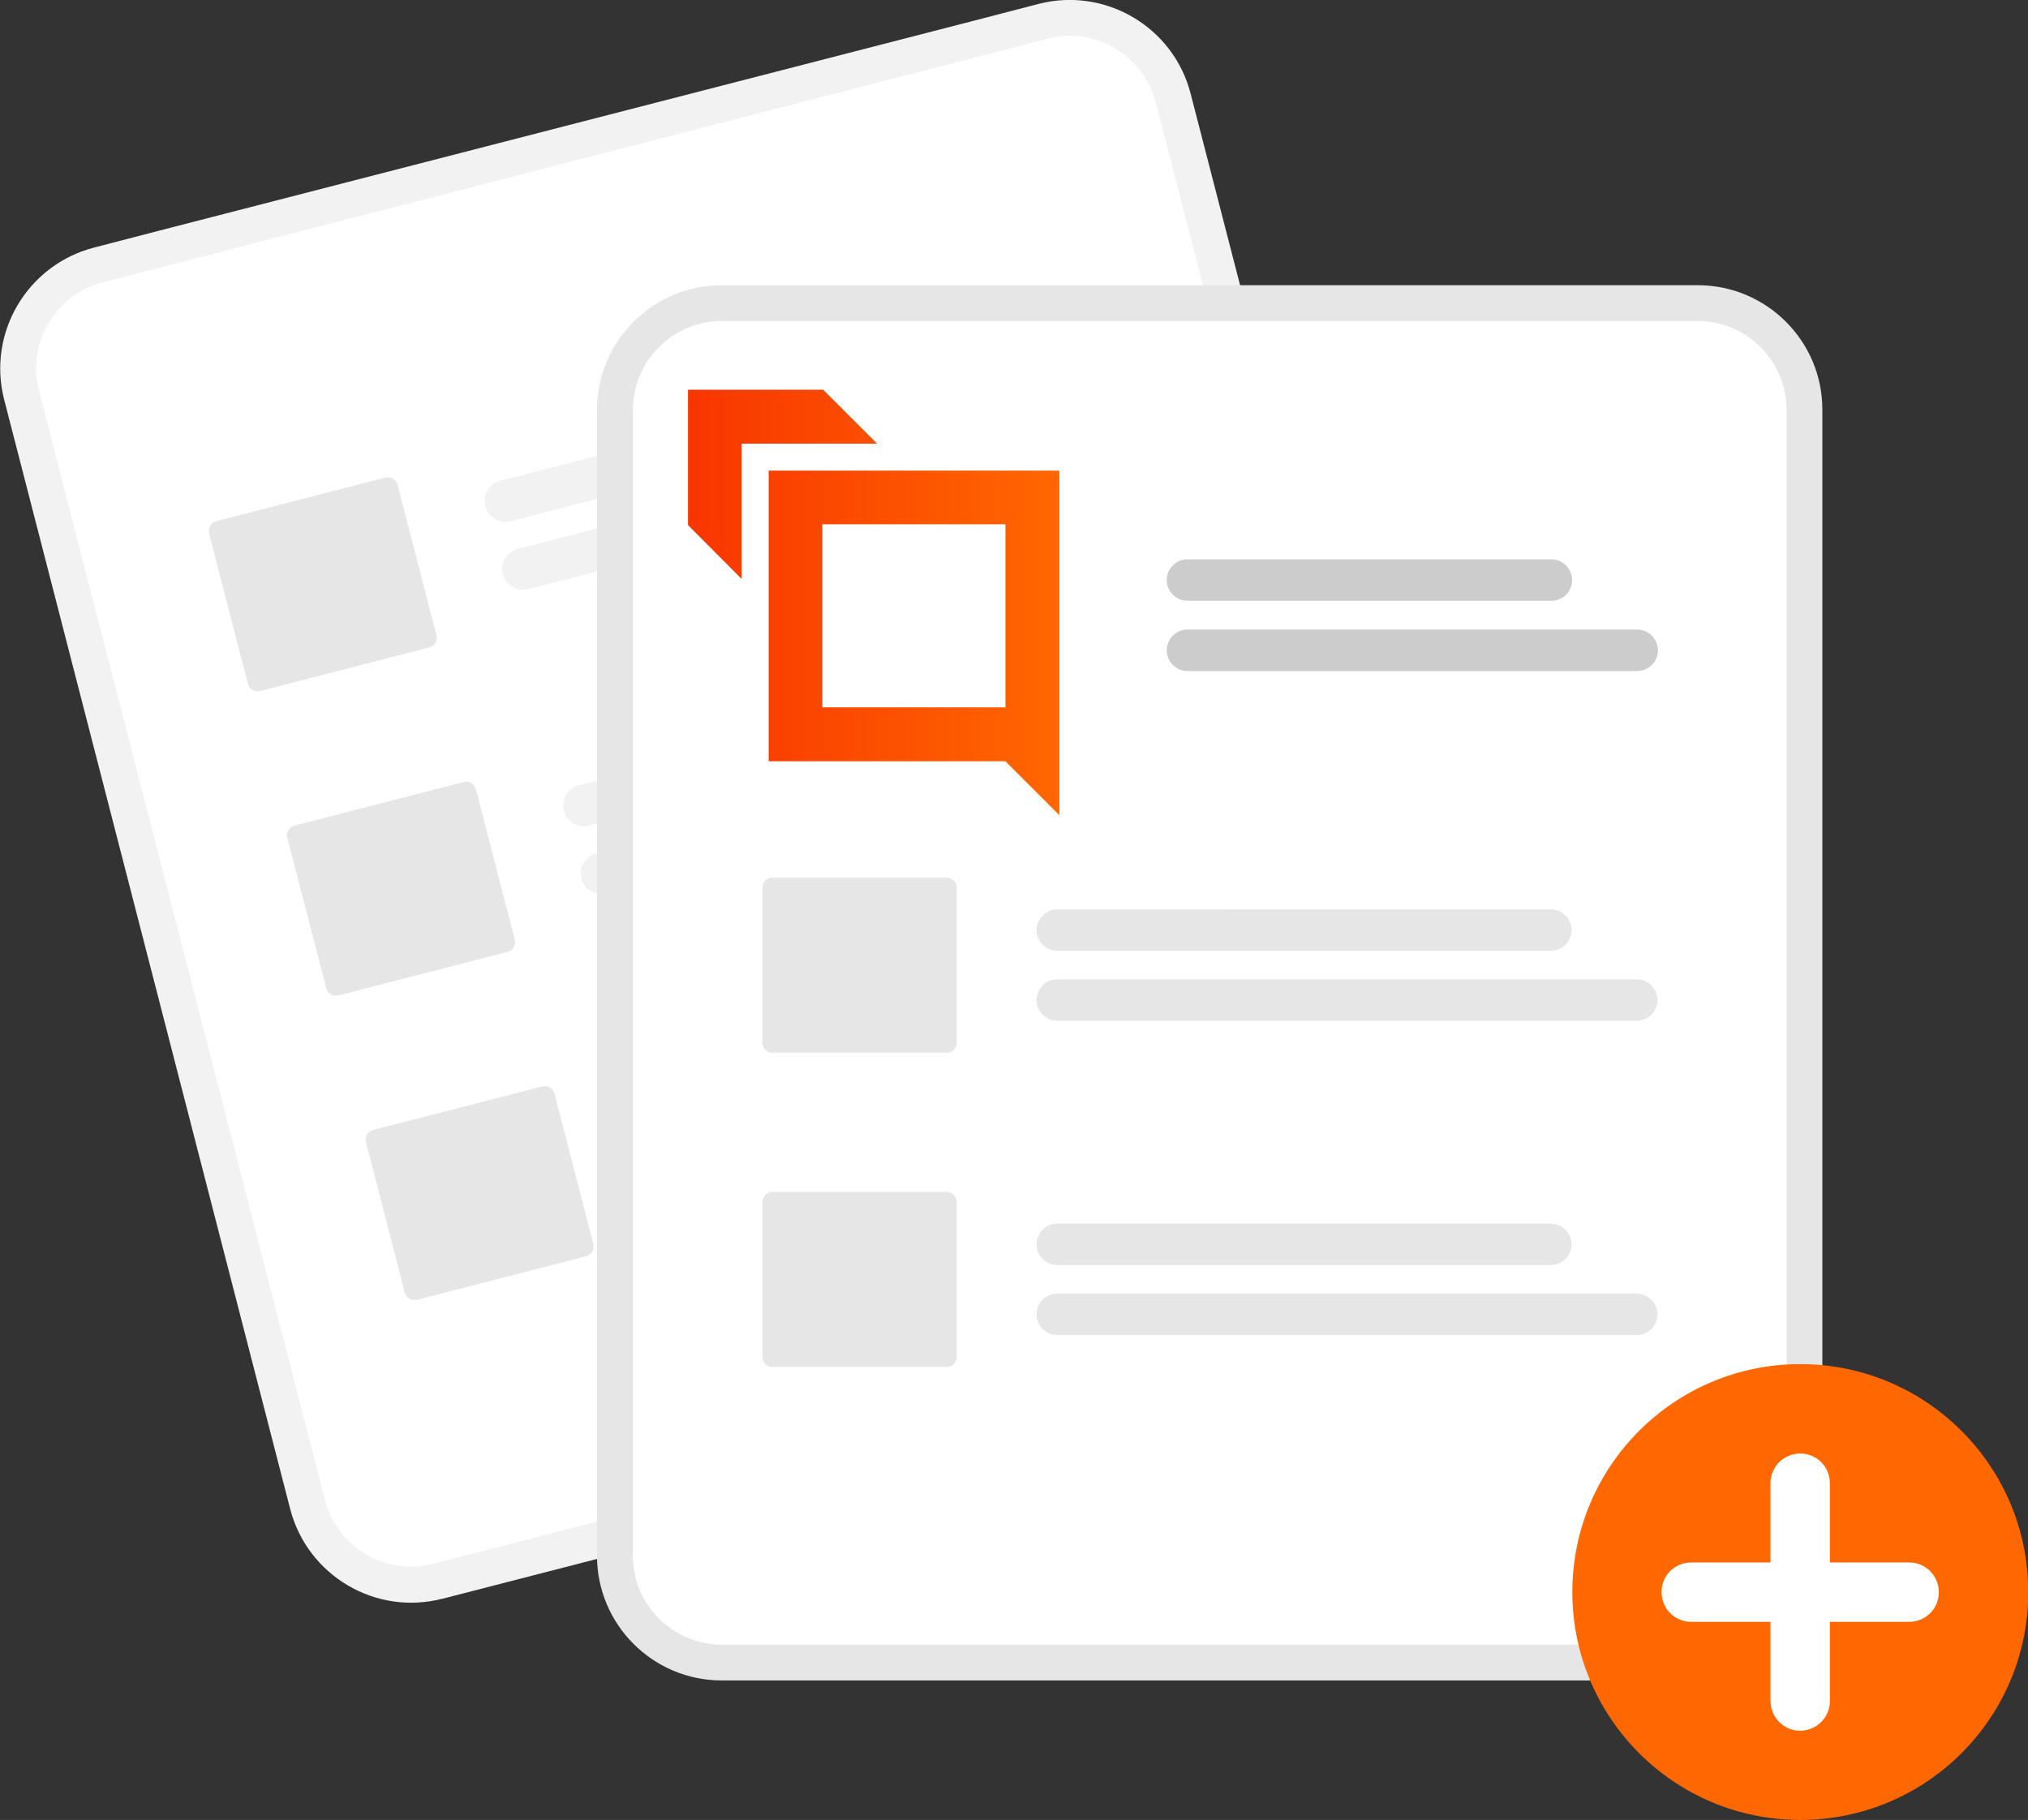 <?xml version="1.0" encoding="utf-8"?>
<!-- Generator: Adobe Illustrator 27.0.0, SVG Export Plug-In . SVG Version: 6.00 Build 0)  -->
<svg version="1.1" id="Capa_1" xmlns="http://www.w3.org/2000/svg" xmlns:xlink="http://www.w3.org/1999/xlink" x="0px" y="0px"
	 viewBox="0 0 782 701.9" style="enable-background:new 0 0 782 701.9;" xml:space="preserve">
<rect x="0" y="0" width="782" height="701.9" fill="#333333" stroke="none"/>
<style type="text/css">
	.st0{fill:#F2F2F2;}
	.st1{fill:#FFFFFF;}
	.st2{fill:#E6E6E6;}
	.st3{fill:#FF6700;}
	.st4{fill:#CCCCCC;}
	.st5{fill:url(#SVGID_1_);}
	.st6{fill:url(#SVGID_00000014594433556921236410000015476781974491411387_);}
</style>
<path class="st0" d="M400.5,1.5l-25.4,6.6L61.6,88.9l-25.4,6.6c-25.7,6.7-41.2,32.9-34.6,58.6L111.9,582
	c6.7,25.7,32.9,41.2,58.6,34.6l0.1,0l364.3-93.9l0.1,0c25.7-6.7,41.2-32.9,34.6-58.6L459.1,36.1C452.5,10.4,426.2-5.1,400.5,1.5z"/>
<path class="st1" d="M404,14.9l-30.1,7.8L69.7,101.1l-30.1,7.8c-18.3,4.7-29.3,23.4-24.6,41.7l110.3,427.9
	c4.7,18.3,23.4,29.3,41.7,24.6l0.1,0l364.3-93.9l0.1,0c18.3-4.7,29.3-23.4,24.6-41.7L445.7,39.6C441,21.3,422.3,10.2,404,14.9z"/>
<path class="st0" d="M381.2,153.5L196.9,201c-4.3,1.1-8.7-1.5-9.8-5.8c-1.1-4.3,1.5-8.6,5.8-9.8L377.2,138c4.3-1.1,8.7,1.5,9.8,5.8
	C388.1,148,385.5,152.4,381.2,153.5z"/>
<path class="st0" d="M420,171.4l-216.3,55.8c-4.3,1.1-8.7-1.5-9.8-5.7c-1.1-4.3,1.5-8.7,5.7-9.8c0,0,0,0,0,0L416,155.9
	c4.3-1.1,8.7,1.5,9.8,5.8C426.8,166,424.3,170.3,420,171.4L420,171.4z"/>
<path class="st0" d="M411.5,270.9l-184.3,47.5c-4.3,1.1-8.7-1.5-9.8-5.7c-1.1-4.3,1.5-8.7,5.7-9.8c0,0,0,0,0,0l184.3-47.5
	c4.3-1.1,8.7,1.5,9.8,5.7C418.4,265.4,415.8,269.8,411.5,270.9C411.5,270.9,411.5,270.9,411.5,270.9L411.5,270.9z"/>
<path class="st0" d="M450.2,288.8L234,344.6c-4.3,1.1-8.7-1.5-9.8-5.7c-1.1-4.3,1.5-8.7,5.7-9.8c0,0,0,0,0,0l216.3-55.8
	c4.3-1.1,8.7,1.5,9.8,5.8C457.1,283.3,454.5,287.7,450.2,288.8z"/>
<path class="st0" d="M441.7,388.3l-184.3,47.5c-4.3,1.1-8.7-1.5-9.8-5.8c-1.1-4.3,1.5-8.6,5.7-9.7l184.3-47.5
	c4.3-1.1,8.7,1.5,9.8,5.8C448.6,382.8,446,387.1,441.7,388.3z"/>
<path class="st0" d="M480.5,406.2L264.2,462c-4.3,1.1-8.7-1.5-9.8-5.7s1.5-8.7,5.7-9.8c0,0,0,0,0,0l216.3-55.8
	c4.3-1.1,8.7,1.5,9.8,5.8C487.4,400.7,484.8,405.1,480.5,406.2z"/>
<path class="st2" d="M165.5,249.7l-65.2,16.8c-2.1,0.5-4.1-0.7-4.7-2.8l-15-58c-0.5-2.1,0.7-4.1,2.8-4.7l65.2-16.8
	c2.1-0.5,4.1,0.7,4.7,2.8l15,58C168.8,247.1,167.5,249.2,165.5,249.7z"/>
<path class="st2" d="M195.7,367.1l-65.2,16.8c-2.1,0.5-4.1-0.7-4.7-2.8l-15-58c-0.5-2.1,0.7-4.1,2.8-4.7l65.2-16.8
	c2.1-0.5,4.1,0.7,4.7,2.8l15,58C199,364.5,197.8,366.6,195.7,367.1z"/>
<path class="st2" d="M226,484.5l-65.2,16.8c-2.1,0.5-4.1-0.7-4.7-2.8l-15-58c-0.5-2.1,0.7-4.1,2.8-4.7l65.2-16.8
	c2.1-0.5,4.1,0.7,4.7,2.8l15,58C229.3,481.9,228.1,484,226,484.5z"/>
<path class="st2" d="M654.7,110H278.3c-26.6,0-48.1,21.6-48.1,48.1V600c0,26.6,21.6,48.1,48.1,48.1h376.3
	c26.6,0,48.1-21.6,48.1-48.1V158.1C702.8,131.6,681.2,110,654.7,110z"/>
<path class="st1" d="M654.7,123.8H278.3c-18.9,0-34.2,15.4-34.3,34.3V600c0,18.9,15.4,34.2,34.3,34.3h376.3
	c18.9,0,34.2-15.4,34.3-34.3V158.1C688.9,139.2,673.6,123.9,654.7,123.8z"/>
<circle class="st3" cx="694.2" cy="614" r="87.9"/>
<path class="st1" d="M736.2,602.6h-30.6V572c0-6.3-5.1-11.5-11.5-11.4c-6.3,0-11.4,5.1-11.4,11.4v30.6h-30.6
	c-6.3,0-11.5,5.1-11.4,11.5c0,6.3,5.1,11.4,11.4,11.4h30.6V656c0,6.3,5.1,11.5,11.4,11.5s11.5-5.1,11.5-11.4c0,0,0,0,0,0v-30.6h30.6
	c6.3,0,11.5-5.1,11.4-11.5C747.6,607.7,742.5,602.6,736.2,602.6L736.2,602.6z"/>
<path class="st2" d="M598,366.7H407.7c-4.4,0-8-3.6-8-8c0-4.4,3.6-8,8-8c0,0,0,0,0,0H598c4.4,0,8,3.6,8,8
	C606,363.1,602.4,366.7,598,366.7z"/>
<path class="st2" d="M631.1,393.7H407.7c-4.4,0-8-3.6-8-8c0-4.4,3.6-8,8-8c0,0,0,0,0,0h223.4c4.4,0,8,3.6,8,8
	C639.1,390.1,635.5,393.7,631.1,393.7z"/>
<path class="st2" d="M598,487.9H407.7c-4.4,0-8-3.6-8-8c0-4.4,3.6-8,8-8H598c4.4,0,8,3.6,8,8C606,484.3,602.4,487.9,598,487.9z"/>
<path class="st2" d="M631.1,514.9H407.7c-4.4,0-8-3.6-8-8c0-4.4,3.6-8,8-8h223.4c4.4,0,8,3.6,8,8
	C639.1,511.3,635.5,514.9,631.1,514.9z"/>
<path class="st2" d="M365.1,406h-67.3c-2.1,0-3.8-1.7-3.8-3.8v-59.9c0-2.1,1.7-3.8,3.8-3.8h67.3c2.1,0,3.8,1.7,3.8,3.8v59.9
	C368.9,404.3,367.2,406,365.1,406z"/>
<path class="st2" d="M365.1,527.2h-67.3c-2.1,0-3.8-1.7-3.8-3.8v-59.9c0-2.1,1.7-3.8,3.8-3.8h67.3c2.1,0,3.8,1.7,3.8,3.8v59.9
	C368.9,525.5,367.2,527.2,365.1,527.2z"/>
<path class="st4" d="M598.2,231.7H457.9c-4.4,0-8-3.6-8-8c0-4.4,3.6-8,8-8h140.3c4.4,0,8,3.6,8,8
	C606.2,228.1,602.7,231.7,598.2,231.7z"/>
<path class="st4" d="M631.3,258.8H457.9c-4.4,0-8-3.6-8-8c0-4.4,3.6-8,8-8h173.4c4.4,0,8,3.6,8,8
	C639.3,255.2,635.7,258.8,631.3,258.8L631.3,258.8z"/>
<g>
	<linearGradient id="SVGID_1_" gradientUnits="userSpaceOnUse" x1="266.316" y1="247.947" x2="408.327" y2="247.947">
		<stop  offset="4.528621e-07" style="stop-color:#F83600"/>
		<stop  offset="1" style="stop-color:#FF6700"/>
	</linearGradient>
	<path class="st5" d="M296.4,181.5v112.1h91.3l20.8,20.8V181.5H296.4z M387.7,272.8h-70.6v-70.6h70.6V272.8z"/>
	
		<linearGradient id="SVGID_00000178910999965362848000000010355730308350872732_" gradientUnits="userSpaceOnUse" x1="266.316" y1="186.806" x2="408.327" y2="186.806">
		<stop  offset="4.528621e-07" style="stop-color:#F83600"/>
		<stop  offset="1" style="stop-color:#FF6700"/>
	</linearGradient>
	<polygon style="fill:url(#SVGID_00000178910999965362848000000010355730308350872732_);" points="317.4,150.3 265.3,150.3 
		265.3,202.5 286,223.3 286,171.1 338.2,171.1 	"/>
</g>
</svg>
